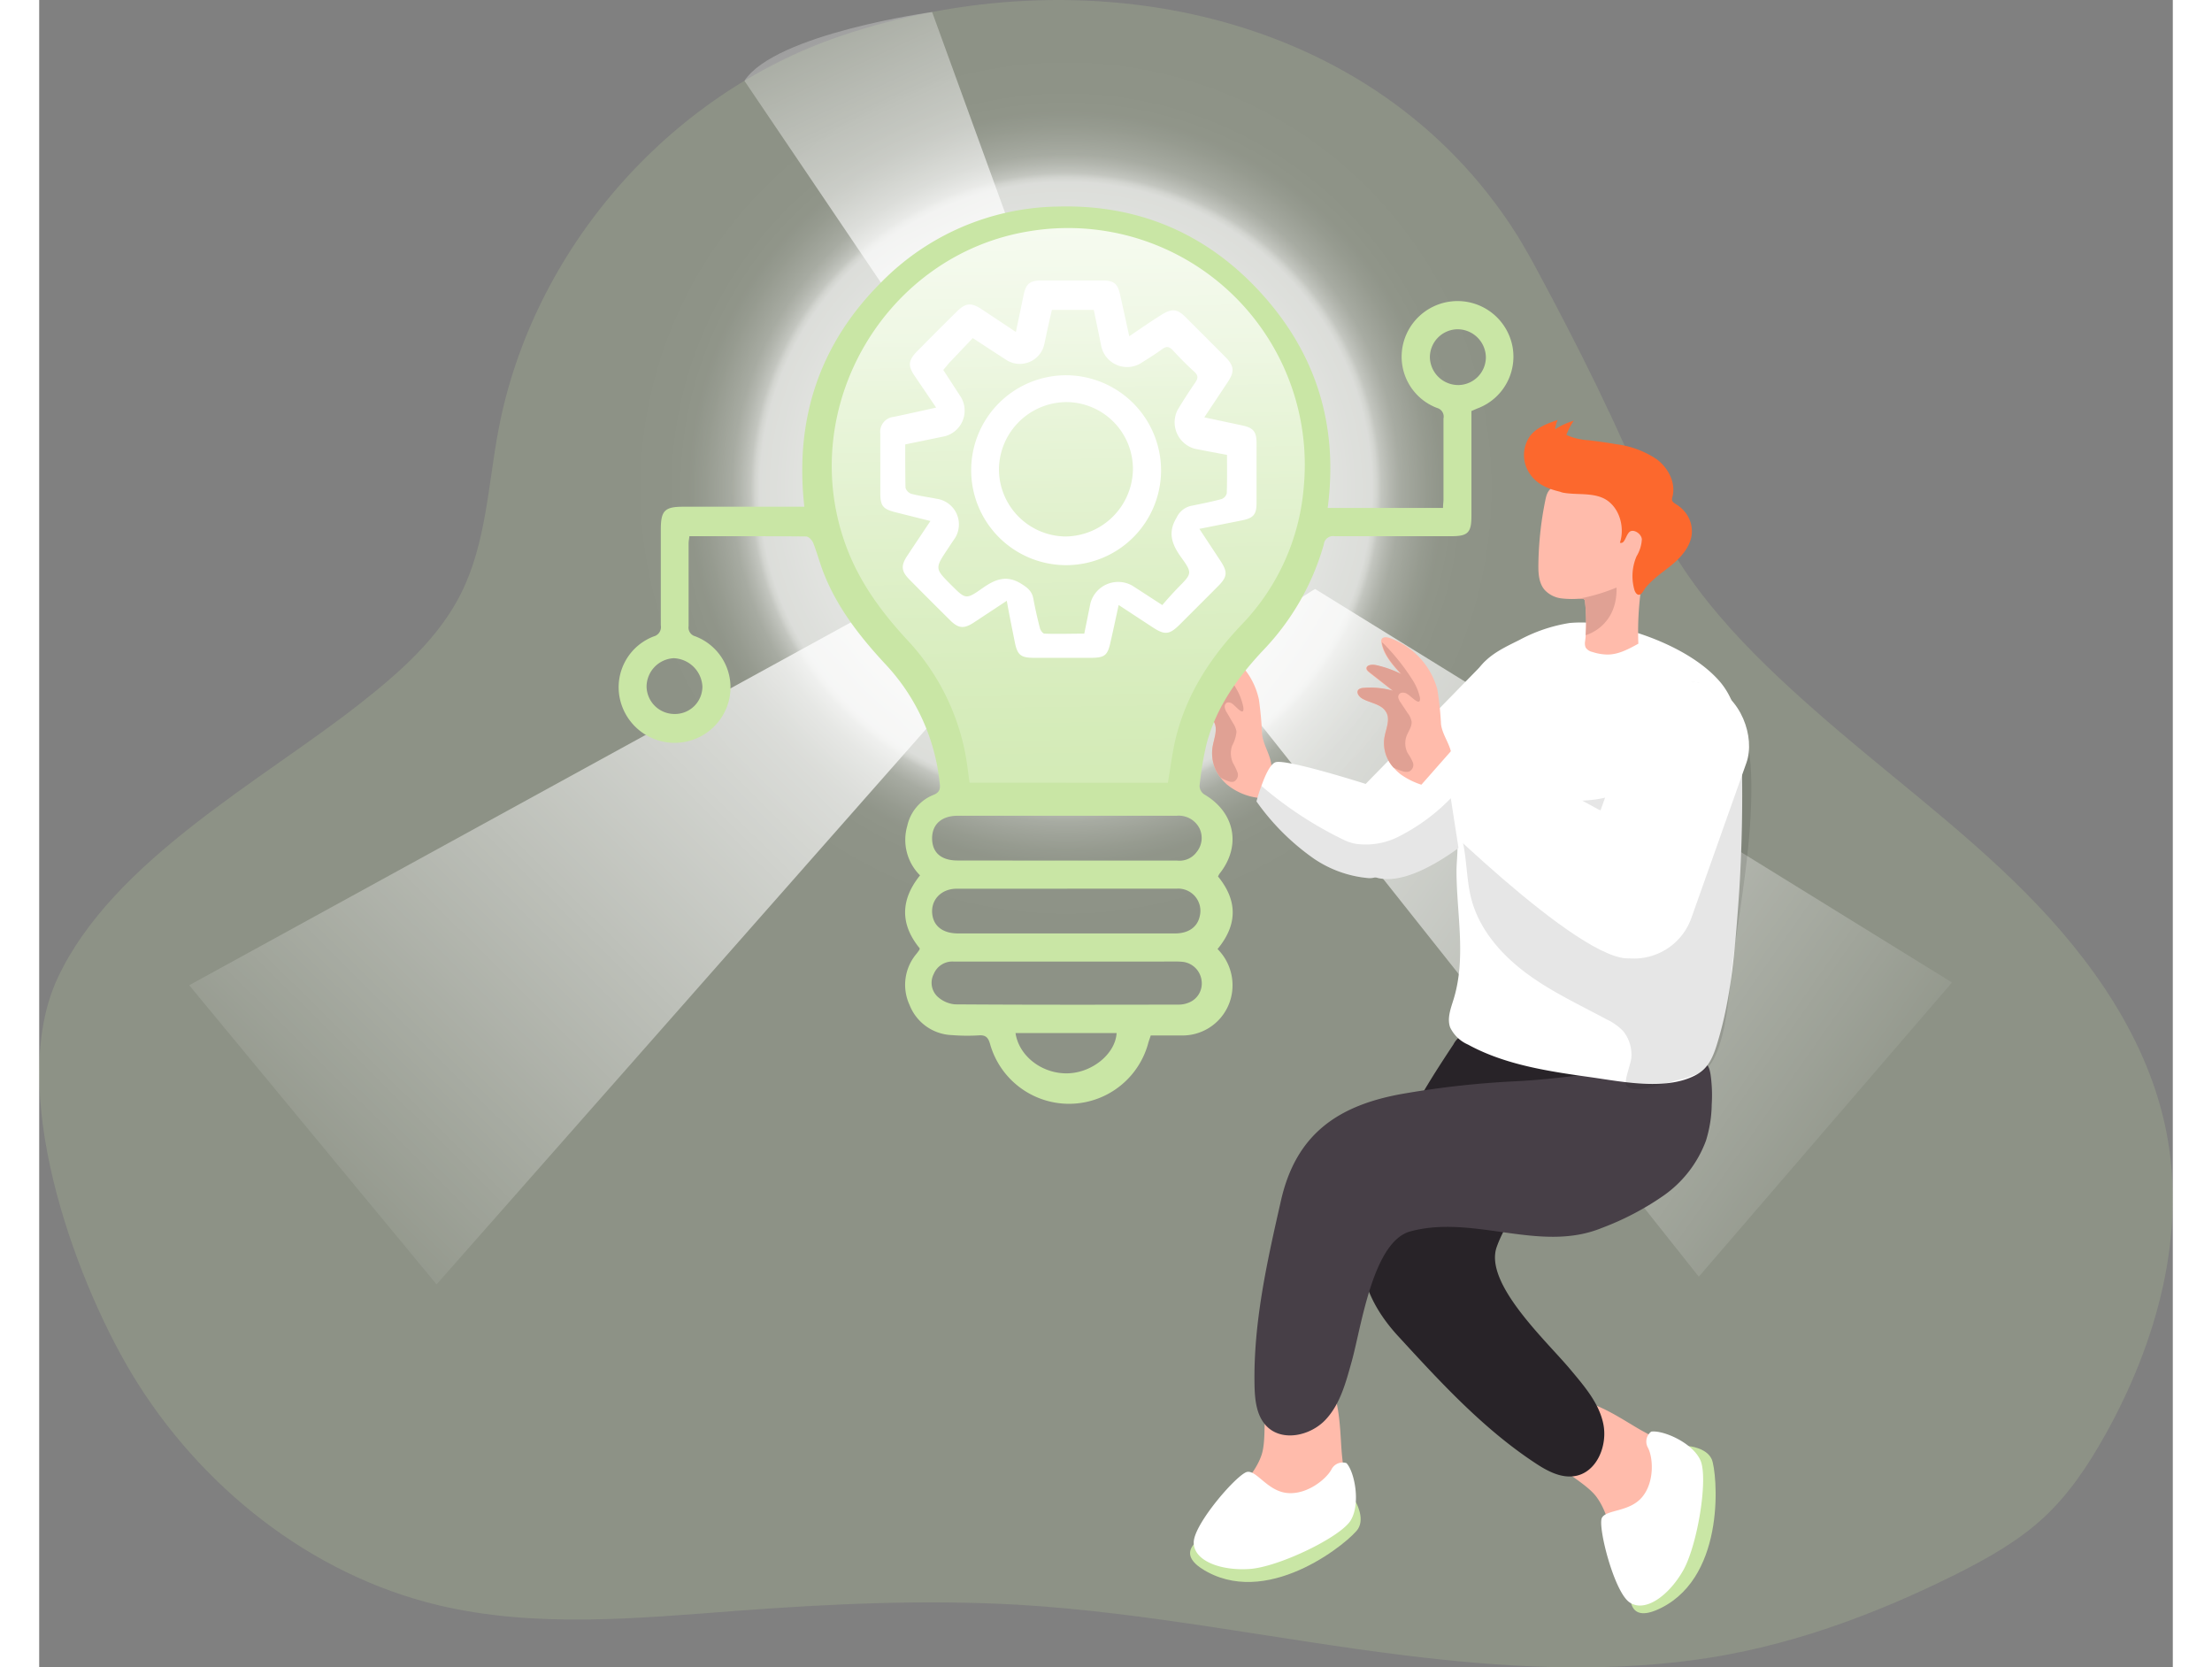 <svg id="Layer_1" data-name="Layer 1" xmlns="http://www.w3.org/2000/svg" xmlns:xlink="http://www.w3.org/1999/xlink" viewBox="0 0 403.13 315" width="406" height="306" class="illustration styles_illustrationTablet__1DWOa"><rect x="0" y="0" width="403.13" height="315" fill="#808080" stroke="none"/><defs><linearGradient id="linear-gradient" x1="1630.96" y1="1694.81" x2="1490.75" y2="1836.15" gradientTransform="translate(-1169.63 2025.06) rotate(-99.69)" gradientUnits="userSpaceOnUse"><stop offset="0.01" stop-color="#fff"></stop><stop offset="1" stop-color="#fff" stop-opacity="0"></stop></linearGradient><radialGradient id="radial-gradient" cx="194" cy="92.22" r="87.63" gradientUnits="userSpaceOnUse"><stop offset="0.01" stop-color="#fff"></stop><stop offset="0.66" stop-color="#fff" stop-opacity="0.69"></stop><stop offset="0.67" stop-color="#fff" stop-opacity="0.61"></stop><stop offset="0.68" stop-color="#fff" stop-opacity="0.47"></stop><stop offset="0.7" stop-color="#fff" stop-opacity="0.34"></stop><stop offset="0.72" stop-color="#fff" stop-opacity="0.23"></stop><stop offset="0.75" stop-color="#fff" stop-opacity="0.15"></stop><stop offset="0.78" stop-color="#fff" stop-opacity="0.08"></stop><stop offset="0.81" stop-color="#fff" stop-opacity="0.03"></stop><stop offset="0.86" stop-color="#fff" stop-opacity="0.01"></stop><stop offset="1" stop-color="#fff" stop-opacity="0"></stop></radialGradient><linearGradient id="linear-gradient-2" x1="217.29" y1="108.58" x2="77.07" y2="249.92" gradientTransform="matrix(1, 0, 0, 1, 0, 0)" xlink:href="#linear-gradient"></linearGradient><linearGradient id="linear-gradient-3" x1="219.18" y1="97.42" x2="176.94" y2="6.76" gradientTransform="matrix(1, 0, 0, 1, 0, 0)" xlink:href="#linear-gradient"></linearGradient><linearGradient id="linear-gradient-4" x1="230.89" y1="34.73" x2="237.45" y2="453.05" gradientUnits="userSpaceOnUse"><stop offset="0.01" stop-color="#fff"></stop><stop offset="0.13" stop-color="#fff" stop-opacity="0.69"></stop><stop offset="0.15" stop-color="#fff" stop-opacity="0.61"></stop><stop offset="0.2" stop-color="#fff" stop-opacity="0.47"></stop><stop offset="0.25" stop-color="#fff" stop-opacity="0.34"></stop><stop offset="0.3" stop-color="#fff" stop-opacity="0.23"></stop><stop offset="0.36" stop-color="#fff" stop-opacity="0.15"></stop><stop offset="0.44" stop-color="#fff" stop-opacity="0.08"></stop><stop offset="0.52" stop-color="#fff" stop-opacity="0.03"></stop><stop offset="0.65" stop-color="#fff" stop-opacity="0.01"></stop><stop offset="1" stop-color="#fff" stop-opacity="0"></stop></linearGradient></defs><title>Untitled-6</title><path d="M320.61,74c7.67,14.24,15.47,29.73,21.41,44.63,6,15.15,19,28,31,38.56,13.21,11.7,27.57,22.11,40,34.64s23.06,27.63,26.52,44.93c3.91,19.55-1.78,40-11.51,57.43-3.16,5.66-6.79,11.13-11.53,15.55s-10.62,7.76-16.5,10.71c-15.7,7.85-32.21,13.94-49.64,16.29-18.15,2.44-36.6,1.36-54.72-.88-24.36-3-48.49-8.11-73-9.56-17.67-1-35.4-.18-53.06,1.14-18.88,1.42-38.12,3.33-56.54-1.06-24.18-5.78-45.13-22.5-57.94-43.81C44,264,31.4,228.65,41.17,207.83c10.41-22.19,38.6-37.24,57.07-51.77,7.49-5.89,14.89-12.36,19.14-20.88,4.74-9.49,5.09-20.47,7.06-30.89,6.39-33.78,31.95-63.24,64.49-74.33,45.77-15.59,101-5.24,128,37.6C318.2,69.65,319.43,71.79,320.61,74Z" transform="translate(-37.66 -23.1)" fill="#C9E6A5" opacity="0.18" style="isolation: isolate;"></path><path d="M262.61,152.62l88.62,111.7,47.84-55.59L278.73,134.38S265.28,141.88,262.61,152.62Z" transform="translate(-37.66 -23.1)" fill="url(#linear-gradient)"></path><circle cx="194" cy="92.22" r="87.63" fill="url(#radial-gradient)"></circle><path d="M191,140.7,66,209.25l46.74,56.52,93.54-106.11S201.16,145.14,191,140.7Z" transform="translate(-37.66 -23.1)" fill="url(#linear-gradient-2)"></path><path d="M170.91,38.37l25.8,38.15,23.47-13.15-13.81-38S176.7,29.46,170.91,38.37Z" transform="translate(-37.66 -23.1)" fill="url(#linear-gradient-3)"></path><path d="M340.76,293.56c2.24,1.22,4.55,2.49,6.07,4.54a12.53,12.53,0,0,1,2.11,7.09,21.32,21.32,0,0,1-5.6,14.87,3.16,3.16,0,0,1-1.8,1.16,2.68,2.68,0,0,1-1.55-.41c-2.56-1.39-3.92-4.24-4.83-7s-1.58-5.69-3.35-8C328.48,301.46,316,297.31,322,290,326.93,283.82,336,291,340.76,293.56Z" transform="translate(-37.66 -23.1)" fill="#ffbbab"></path><path d="M301.25,226A176.36,176.36,0,0,0,291,244.9c-5.29,11.4-5.35,21.07,3.37,30.59,8,8.71,16.06,17.51,25.9,24,2.31,1.54,5,3,7.73,2.46,4-.79,6-5.74,5.2-9.76s-3.68-7.28-6.31-10.43c-4.48-5.34-16.29-16.2-13.84-23.07,3.28-9.16,12.86-16,17.69-24.39a3.74,3.74,0,0,0,.68-2.87c-.25-.76,2.61-6.53,2-7-6.25-4.46-16.58-2.9-23.72-5.73a4.32,4.32,0,0,0-2.27-.44,4.42,4.42,0,0,0-2.57,2.18C303.62,222.31,302.42,224.15,301.25,226Z" transform="translate(-37.66 -23.1)" fill="#282328"></path><path d="M349.24,296.32s3.48.26,4.45,2.53,2.89,21.7-9.48,28-1.71-17.72-1.71-17.72Z" transform="translate(-37.66 -23.1)" fill="#C9E6A5"></path><path d="M342.23,293.59a2.37,2.37,0,0,0-.63,3c1,1.83,1.32,6.49-1.07,9.36s-6.79,2.33-7.61,3.94,2.28,13.9,5.2,15.94,7.43-1.22,10.15-6,4.79-17.47,3.26-20.84S344.41,293.26,342.23,293.59Z" transform="translate(-37.66 -23.1)" fill="#fff"></path><path d="M283.84,298.32c.28,2.53.54,5.16-.28,7.57a12.42,12.42,0,0,1-4.62,5.77,21.35,21.35,0,0,1-15.42,3.87,3.19,3.19,0,0,1-2-.82,2.7,2.7,0,0,1-.55-1.51c-.31-2.89,1.26-5.64,3-8s3.79-4.54,4.68-7.31c1.66-5.2-2-17.83,7.4-17.12C284,281.4,283.24,292.89,283.84,298.32Z" transform="translate(-37.66 -23.1)" fill="#ffbbab"></path><path d="M316.86,227.38a174,174,0,0,0-21.35,2.34c-12.38,2.14-20.36,7.6-23.22,20.19-2.62,11.51-5.25,23.17-5,35,.06,2.78.39,5.82,2.38,7.75,2.95,2.87,8.17,1.7,11-1.28s3.89-7.16,5-11.12c1.85-6.72,4-22.62,11.09-24.51,12-3.22,24.42,4.12,36.09-.62A53.18,53.18,0,0,0,344.57,249a22,22,0,0,0,8-10.35,23.77,23.77,0,0,0,1.1-6.86,27.73,27.73,0,0,0-.23-5.76c-.4-2.19-.78-1.93-3-1.88-3.77.08-7.52.42-11.26.85C331.76,225.79,324.36,227,316.86,227.38Z" transform="translate(-37.66 -23.1)" fill="#473f47"></path><path d="M286.4,306.86s1.77,3,.45,5.1-16.18,14.73-28.44,8.16S272,308.64,272,308.64Z" transform="translate(-37.66 -23.1)" fill="#C9E6A5"></path><path d="M284.66,299.54a2.36,2.36,0,0,0-2.84,1.2c-1,1.84-4.59,4.78-8.31,4.45s-5.78-4.25-7.57-4S255.81,311,255.8,314.53s5.23,5.41,10.67,5,17.09-6,19-9.19S286.17,301.14,284.66,299.54Z" transform="translate(-37.66 -23.1)" fill="#fff"></path><path d="M286.52,182.56c.17,2.91,1.11,5.45,3.64,6.29a4.11,4.11,0,0,0,.65.18c4.65.93,10.75-2.61,15-5.7a58.36,58.36,0,0,0,5.08-4.13V148.07l-22.62,23.16S286.2,177.45,286.52,182.56Z" transform="translate(-37.66 -23.1)" fill="#fff"></path><path d="M305.64,183.23c0,1.45-.18,2.93-.19,4.39,0,8,1.87,16.34-.53,24.22-.54,1.76-1.29,3.64-.67,5.38a6.7,6.7,0,0,0,3.37,3.24c7.08,3.87,15.28,5.06,23.27,6.18,6,.85,14.55,2.63,20.11-.61,2.37-1.38,3.17-3.95,3.93-6.51,2.41-8.16,3.12-16.93,3.75-25.37.08-1.11.16-2.23.23-3.34q.69-11.55.47-23.11c-.11-5.59-.55-11.63-4.2-15.85-4.86-5.62-14.25-9.34-21.38-10.65a24.06,24.06,0,0,0-7-.39,29.84,29.84,0,0,0-9.51,3.23c-3.54,1.75-6.69,3.23-8.43,6.73a47.78,47.78,0,0,0-3.95,12.75,45.58,45.58,0,0,0-.23,12.51c.21,2,.74,4.07.94,6.09C305.62,182.49,305.64,182.86,305.64,183.23Z" transform="translate(-37.66 -23.1)" fill="#fff"></path><path d="M338.45,228.76c2.33.69,7.71-1.44,9.5-1.76,1.07-.19,2-.72,3.1-1,5.32-1.33,5.95-16.29,6.48-20.31,1.38-10.65,3.49-21.66,3.62-32.34.05-4.11-.06-8.31-1.41-12.19s-4.11-7.48-8-8.87a4.09,4.09,0,0,0-2.36-.26c-3.25.83-3.92,6.18-4.48,8.78-.84,4-2.26,8.1-5.72,10.55-8.41,6-22.6,1.55-31.69.07a4.19,4.19,0,0,0-2.46.09,3.05,3.05,0,0,0-1.3,3.48,17.57,17.57,0,0,0,1.69,3.63c2.18,4.37,1.6,9.58,2.83,14.31,1.48,5.69,5.55,10.4,10.25,13.93s10.06,6,15.25,8.8a10.64,10.64,0,0,1,3.2,2.25,7.16,7.16,0,0,1,1.55,4.82c0,1.12-1.42,4.52-1,5.31A1.49,1.49,0,0,0,338.45,228.76Z" transform="translate(-37.66 -23.1)" fill="#020202" opacity="0.1"></path><path d="M322.08,134.53a5.18,5.18,0,0,0,3.28,1.64,17.56,17.56,0,0,0,3.16.06l.59,0a.63.63,0,0,1,.43.08.67.67,0,0,1,.19.47,35.22,35.22,0,0,1,.12,6.33h0c0,.38-.06.76-.1,1.14a2.18,2.18,0,0,0,.1,1.19,2,2,0,0,0,1.28.84,9.34,9.34,0,0,0,2.86.49c2.08,0,4-1.05,5.82-2.05a59,59,0,0,1,.57-10.79c.67-4.61,1.88-9.23,1.38-13.86a9,9,0,0,0-1.9-5c-1.67-1.87-4.36-2.48-6.87-2.47a17.38,17.38,0,0,0-9.43,2.58c-1,.71-1.16,1.61-1.4,2.79-.36,1.82-.65,3.66-.85,5.5q-.35,3.15-.39,6.33C320.9,131.42,321,133.25,322.08,134.53Z" transform="translate(-37.66 -23.1)" fill="#ffbbab"></path><path d="M325.74,116.21c2.36.4,4.95,0,7.18.9,3.12,1.27,4.45,5.32,3.41,8.53.9.32,1.06-1.3,1.76-2s2.27.22,2.38,1.35a6.91,6.91,0,0,1-1,3.21,9.51,9.51,0,0,0-.42,6.31c.14.49.5,1.08,1,.95s.84-1,1.14-1.34a14.92,14.92,0,0,1,1.58-1.6c1.1-1,2.3-1.81,3.43-2.75,2-1.66,3.84-3.93,3.72-6.53a5.71,5.71,0,0,0-1-3,6.59,6.59,0,0,0-2-1.88c-.31-.2-.68-.42-.75-.79a1.61,1.61,0,0,1,.08-.61c.69-2.63-.78-5.46-3-7.11a17.54,17.54,0,0,0-7.58-2.81c-1.74-.31-3.49-.55-5.24-.76a11.85,11.85,0,0,1-4.22-1,11.86,11.86,0,0,1,1.4-2.69,13.45,13.45,0,0,0-3.53,1.62,6,6,0,0,1,.48-1.76c-1.91.66-3.93,1.38-5.19,3a6.22,6.22,0,0,0-.18,7c1.36,2.13,3.49,3,5.83,3.56Q325.42,116.17,325.74,116.21Z" transform="translate(-37.66 -23.1)" fill="#fc682d"></path><path d="M328.52,136.23l.59,0a.63.63,0,0,1,.43.08.67.67,0,0,1,.19.47,35.22,35.22,0,0,1,.12,6.33h0s6-1.53,5.84-9a35.53,35.53,0,0,1-7.13,2.11Z" transform="translate(-37.66 -23.1)" fill="#e0a194"></path><path d="M255.7,157c1.28.81,3,1.05,3.83,2.34,1,1.51,0,3.44-.21,5.21a7.5,7.5,0,0,0,1.54,5.46,8.69,8.69,0,0,0,1.24,1.33,11.58,11.58,0,0,0,7,2.59s1.41-5.66,1.37-6.24c-.17-2-1.54-3.82-1.76-5.89a65,65,0,0,0-.6-6.56,13.81,13.81,0,0,0-7.75-9.65c-.49-.22-1.19-.35-1.46.12a1,1,0,0,0-.07.64v0c.3,2.27,1.78,4.19,3.21,6a16.58,16.58,0,0,0-4.12-1.67c-.64-.17-1.59-.07-1.6.59a1.16,1.16,0,0,0,.49.78l3.86,3.46a12,12,0,0,0-4.86-.53,1.27,1.27,0,0,0-.76.26C254.57,155.75,255.09,156.62,255.7,157Z" transform="translate(-37.66 -23.1)" fill="#ffbbab"></path><path d="M255.7,157c1.28.81,3,1.05,3.83,2.34,1,1.51,0,3.44-.21,5.21a7.5,7.5,0,0,0,1.54,5.46,7.27,7.27,0,0,0,1.44.67,1.64,1.64,0,0,0,1.11.09,1.43,1.43,0,0,0,.67-1.7,11,11,0,0,0-.86-1.8,4.43,4.43,0,0,1-.17-3.26,7,7,0,0,0,.83-2.66,4,4,0,0,0-.65-1.62l-1.17-2a2.46,2.46,0,0,1-.4-1,.85.85,0,0,1,.43-.88,1.19,1.19,0,0,1,1.09.29c.65.47,2.2,2.46,2,.61a11,11,0,0,0-1.35-3.55,39.77,39.77,0,0,0-4.39-6.31,4.66,4.66,0,0,0-.58-.6v0c.3,2.27,1.78,4.19,3.21,6a16.58,16.58,0,0,0-4.12-1.67c-.64-.17-1.59-.07-1.6.59a1.16,1.16,0,0,0,.49.78l3.86,3.46a12,12,0,0,0-4.86-.53,1.27,1.27,0,0,0-.76.26C254.57,155.75,255.09,156.62,255.7,157Z" transform="translate(-37.66 -23.1)" fill="#e0a194"></path><path d="M287.67,155.11c1.46.81,3.45,1,4.36,2.34,1.09,1.51,0,3.44-.23,5.21a6.86,6.86,0,0,0,1.75,5.46,9.36,9.36,0,0,0,1.41,1.33,14.35,14.35,0,0,0,8,2.59s1.61-5.66,1.56-6.24c-.19-2-1.75-3.82-2-5.89a59.76,59.76,0,0,0-.69-6.56A14.33,14.33,0,0,0,293,143.7c-.56-.22-1.36-.35-1.67.12a.94.94,0,0,0-.08.64v0c.34,2.27,2,4.19,3.66,6a20.36,20.36,0,0,0-4.7-1.67c-.72-.17-1.81-.07-1.82.59,0,.32.3.57.56.78l4.4,3.46a15.43,15.43,0,0,0-5.54-.53,1.59,1.59,0,0,0-.87.26C286.38,153.86,287,154.73,287.67,155.11Z" transform="translate(-37.66 -23.1)" fill="#ffbbab"></path><path d="M287.67,155.11c1.46.81,3.45,1,4.36,2.34,1.09,1.51,0,3.44-.23,5.21a6.86,6.86,0,0,0,1.75,5.46,8.81,8.81,0,0,0,1.64.67,2.13,2.13,0,0,0,1.27.09,1.37,1.37,0,0,0,.76-1.7,10.22,10.22,0,0,0-1-1.8,4,4,0,0,1-.19-3.26c.35-.89,1-1.73.94-2.66a3.66,3.66,0,0,0-.74-1.62l-1.33-2a2.31,2.31,0,0,1-.46-1A.83.83,0,0,1,295,154a1.52,1.52,0,0,1,1.25.29c.74.47,2.5,2.46,2.29.61a10.34,10.34,0,0,0-1.54-3.55,40,40,0,0,0-5-6.31,4.82,4.82,0,0,0-.66-.6v0c.34,2.27,2,4.19,3.66,6a20.36,20.36,0,0,0-4.7-1.67c-.72-.17-1.81-.07-1.82.59,0,.32.3.57.56.78l4.4,3.46a15.43,15.43,0,0,0-5.54-.53,1.59,1.59,0,0,0-.87.26C286.38,153.86,287,154.73,287.67,155.11Z" transform="translate(-37.66 -23.1)" fill="#e0a194"></path><path d="M267.66,174.52a44.48,44.48,0,0,0,10.86,10.82A21.68,21.68,0,0,0,288.73,189a3.63,3.63,0,0,0,1.43-.16,3.84,3.84,0,0,0,2-1.36,11.35,11.35,0,0,0,2.62-6.45c.25-6.2-6.47-9.81-6.47-9.81s-15.3-4.88-17.12-4.08c-1,.43-1.94,2.58-2.6,4.45C268,173.16,267.66,174.52,267.66,174.52Z" transform="translate(-37.66 -23.1)" fill="#fff"></path><rect x="332.71" y="151" width="22.97" height="54.09" rx="11.49" transform="translate(571.41 437.82) rotate(-160.47)" fill="#fff"></rect><path d="M332.2,176l-25.31-13.8-9.76,11.07s31.87,32.14,41.28,30.87,5.43-11.24,5.43-11.24S347.39,182.22,332.2,176Z" transform="translate(-37.66 -23.1)" fill="#fff"></path><path d="M267.66,174.52a44.48,44.48,0,0,0,10.86,10.82A21.68,21.68,0,0,0,288.73,189a3.63,3.63,0,0,0,1.43-.16,4.11,4.11,0,0,0,.65.18c4.65.93,10.75-2.61,15-5.7l0-.1-1.44-9.3a36.66,36.66,0,0,1-9.59,7.11,13.72,13.72,0,0,1-8.22,1.52,8.52,8.52,0,0,1-2.21-.67,72.29,72.29,0,0,1-15.76-10.29C268,173.16,267.66,174.52,267.66,174.52Z" transform="translate(-37.66 -23.1)" fill="#020202" opacity="0.1"></path><g id="I4ccdY"><path d="M260.39,188.7c3.7,4.53,3.73,9.1-.09,13.71a9.69,9.69,0,0,1,2.82,7.33,9.45,9.45,0,0,1-9.59,9c-1.92,0-3.84,0-5.85,0-.18.57-.36,1-.5,1.54a15.5,15.5,0,0,1-29.86.07c-.35-1.22-.82-1.72-2.12-1.63a35.88,35.88,0,0,1-5.08-.05,8.94,8.94,0,0,1-8-5.67,9.08,9.08,0,0,1,1.32-9.72c.18-.23.35-.47.52-.71a1.13,1.13,0,0,0,.07-.29c-3.69-4.5-3.69-9.13.06-13.79a9.47,9.47,0,0,1-2.4-9.4,8.16,8.16,0,0,1,4.92-5.8c1.38-.53,1.31-1.39,1.17-2.45a38.57,38.57,0,0,0-10-22c-4.91-5.26-9.3-10.81-11.94-17.57-.72-1.85-1.22-3.78-1.95-5.62-.2-.51-.86-1.18-1.31-1.19-7.31-.07-14.61-.05-22.07-.05-.05.5-.15.94-.15,1.38,0,5.2,0,10.41,0,15.61a1.71,1.71,0,0,0,1.25,1.92,10.32,10.32,0,0,1,6.46,11.72,10.58,10.58,0,0,1-20.78-.36,10.27,10.27,0,0,1,6.52-11.35,1.82,1.82,0,0,0,1.3-2.08c0-6,0-12.05,0-18.08,0-3.6.72-4.33,4.26-4.33h22.86c-1.86-16.54,2.84-30.72,14.49-42.37A47.76,47.76,0,0,1,230,62.13c15.44-.46,28.51,5.18,38.81,16.66s14.31,24.94,12.3,40.28H302.9c0-.61.09-1.12.09-1.63,0-5.09,0-10.18,0-15.26a1.69,1.69,0,0,0-1.21-2,10.35,10.35,0,0,1-6.5-11.7,10.57,10.57,0,0,1,20.78.27,10.44,10.44,0,0,1-6.6,11.5c-.38.15-.75.32-1.19.51v19.84c0,3.14-.67,3.81-3.79,3.81-7.36,0-14.73,0-22.1,0a1.74,1.74,0,0,0-2,1.54A47.54,47.54,0,0,1,269,145.88c-4.88,5.18-8.94,10.82-10.78,17.79a62,62,0,0,0-1.32,7.92,2,2,0,0,0,.87,1.59c5.83,3.4,7.08,9.76,2.9,15A5.1,5.1,0,0,0,260.39,188.7Zm-28.54-3c7,0,13.9,0,20.86,0a4,4,0,0,0,3.65-1.63,4.19,4.19,0,0,0,.53-4.46,4.4,4.4,0,0,0-4.35-2.38c-13.78,0-27.57,0-41.36,0-3.05,0-4.85,1.67-4.81,4.34s1.77,4.11,4.8,4.11Zm.06,5.31H227.7c-5.55,0-11.11,0-16.66,0-3,0-5,2.18-4.63,4.9.3,2.23,2.05,3.55,4.86,3.55q12.9,0,25.78,0c5.09,0,10.18,0,15.26,0,2.51,0,4.19-1.23,4.62-3.22A4.2,4.2,0,0,0,252.6,191C245.7,191,238.81,191,231.91,191Zm-.06,13.77H210.48a3.79,3.79,0,0,0-3.79,2.32,3.61,3.61,0,0,0,.64,4.24,5.61,5.61,0,0,0,3.34,1.52c14.13.1,28.27.07,42.4.05a5,5,0,0,0,1.7-.34,3.88,3.88,0,0,0,2.52-4.16,4.06,4.06,0,0,0-3.54-3.58,15.34,15.34,0,0,0-1.92-.06Zm-9.72,13.51c.65,4.4,5.12,7.79,10,7.6,4.6-.18,8.87-3.74,9.1-7.6ZM300.42,90.64a5.37,5.37,0,0,0,5.48,5.21A5.27,5.27,0,0,0,311,90.62a5.37,5.37,0,0,0-5.39-5.31A5.3,5.3,0,0,0,300.42,90.64ZM157.74,158a5.19,5.19,0,0,0,5.23-5.2,5.65,5.65,0,0,0-5.43-5.34,5.41,5.41,0,0,0-5.12,5.4A5.28,5.28,0,0,0,157.74,158Z" transform="translate(-37.66 -23.1)" fill="#C9E6A5"></path></g><path d="M250.92,171c.48-2.79.79-5.4,1.38-8,2-8.55,6.58-15.61,12.57-21.9a42.32,42.32,0,0,0,11.72-26,44.73,44.73,0,0,0-51.68-48.34c-27.41,4.33-44.43,33.5-34.78,59.55,2.5,6.77,6.64,12.39,11.48,17.64a43.5,43.5,0,0,1,11,21.37c.37,1.87.56,3.77.84,5.66Z" transform="translate(-37.66 -23.1)" fill="url(#linear-gradient-4)"></path><path d="M241.62,137.41c-.56,2.53-1,4.67-1.5,6.82-.58,2.73-1.08,3.16-3.89,3.16-3.51,0-7,0-10.52,0-2.63,0-3.24-.51-3.75-3.12-.48-2.45-1-4.9-1.48-7.66l-6.2,4.09c-1.88,1.24-2.92,1.16-4.49-.39-2.57-2.55-5.14-5.11-7.68-7.69-1.58-1.59-1.67-2.64-.45-4.49,1.41-2.14,2.84-4.26,4.39-6.59l-6.58-1.65c-2.4-.6-2.88-1.2-2.89-3.62,0-3.74,0-7.48,0-11.22a2.84,2.84,0,0,1,2.55-3.19c2.56-.53,5.11-1.11,8-1.75l-4-5.9c-1.38-2-1.29-3,.43-4.76Q207.24,85.71,211,82c1.72-1.7,2.75-1.79,4.77-.45l6.43,4.27c.51-2.47,1-4.74,1.46-7,.45-2.12,1.18-2.72,3.38-2.73q5.78,0,11.57,0c2.09,0,2.82.61,3.27,2.64.57,2.55,1.13,5.1,1.74,7.9,2.13-1.44,4-2.75,6-4s3-1.25,4.62.37q3.79,3.77,7.56,7.57c1.63,1.64,1.73,2.74.48,4.64-1.44,2.18-2.89,4.35-4.48,6.74l7.22,1.54c2,.44,2.64,1.13,2.65,3.25q0,5.7,0,11.4c0,2.2-.61,2.85-2.8,3.29l-8,1.59,4,6.07c1.37,2.09,1.29,3-.46,4.75-2.39,2.41-4.79,4.8-7.19,7.2-2,2-2.87,2.09-5.18.58Zm-40.33-30.34c0,2.79,0,5.48.05,8.16a1.76,1.76,0,0,0,1.09,1.17c1.58.41,3.21.62,4.81.94a4.89,4.89,0,0,1,3.19,7.81c-.36.54-.72,1.07-1.07,1.61-2.5,3.75-2.5,3.75.65,6.9,2.67,2.66,2.75,2.77,5.83.6,2.36-1.67,4.54-2.61,7.33-.89,1.17.73,2.06,1.39,2.32,2.81.35,1.89.78,3.77,1.26,5.64.11.4.55,1,.86,1,2.49.09,5,0,7.51,0,.41-2,.78-3.87,1.15-5.69a5.42,5.42,0,0,1,7.92-3.38c1.81,1.16,3.61,2.34,5.67,3.67,1-1.16,2-2.28,3-3.31,2.59-2.63,2.73-2.71.58-5.69-1.75-2.43-2.61-4.67-.89-7.49a4,4,0,0,1,2.68-2.24c1.94-.39,3.89-.78,5.81-1.29a1.58,1.58,0,0,0,1-1.08c.09-2.38.05-4.77.05-7.27-2.12-.4-4.13-.77-6.12-1.17a5.18,5.18,0,0,1-3.22-7.32c1.05-1.75,2.16-3.48,3.32-5.16.55-.8.63-1.35-.17-2.07-1.38-1.25-2.7-2.59-4-4-.68-.74-1.22-.88-2.07-.26-1.26.94-2.62,1.75-3.95,2.61a5,5,0,0,1-7.58-3.31c-.45-2.26-.93-4.52-1.38-6.71h-7.92c-.27,1.18-.52,2.25-.76,3.33s-.47,2.29-.74,3.42a4.74,4.74,0,0,1-6.93,2.81c-2.11-1.35-4.19-2.73-6.52-4.24l-4.5,4.74L208.48,93l3.36,5.17a5,5,0,0,1-3.09,7.36Z" transform="translate(-37.66 -23.1)" fill="#fff"></path><path d="M249.63,112.11A17.94,17.94,0,1,1,231.8,94,18,18,0,0,1,249.63,112.11ZM219,111.6a12.72,12.72,0,0,0,12.56,12.86,12.87,12.87,0,0,0,12.75-12.56,12.63,12.63,0,0,0-12.56-12.83A12.82,12.82,0,0,0,219,111.6Z" transform="translate(-37.66 -23.1)" fill="#fff"></path></svg>